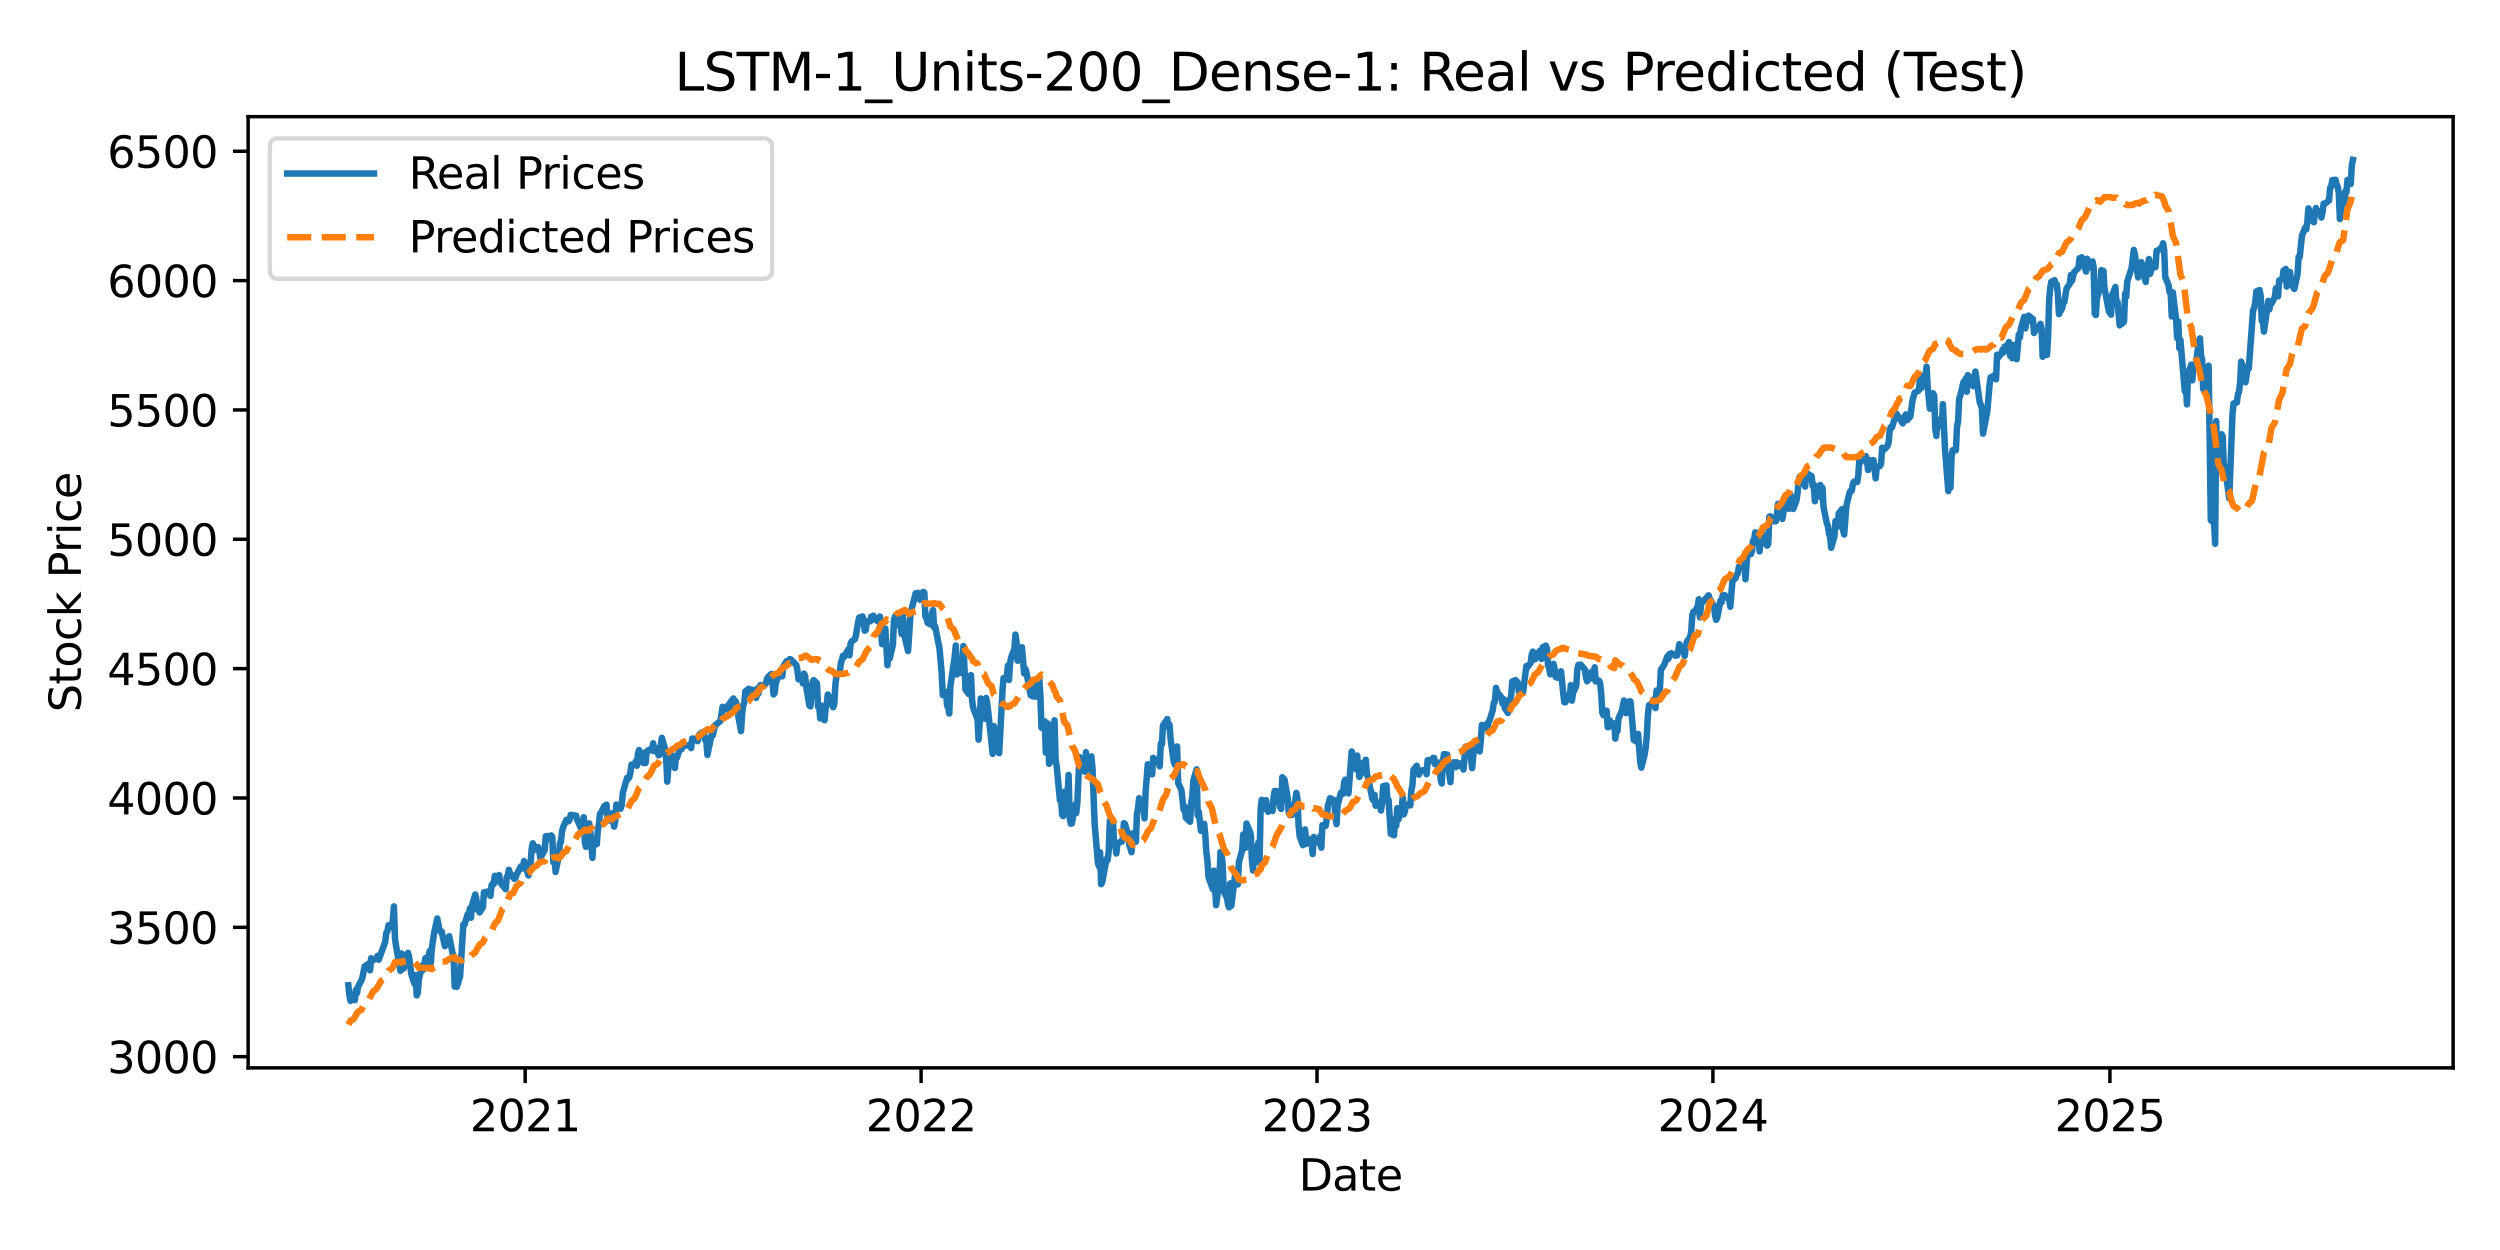 <?xml version="1.0" encoding="utf-8" standalone="no"?>
<!DOCTYPE svg PUBLIC "-//W3C//DTD SVG 1.1//EN"
  "http://www.w3.org/Graphics/SVG/1.1/DTD/svg11.dtd">
<svg xmlns:xlink="http://www.w3.org/1999/xlink" width="576pt" height="288pt" viewBox="0 0 576 288" xmlns="http://www.w3.org/2000/svg" version="1.1">
 <defs>
  <style type="text/css">*{stroke-linejoin: round; stroke-linecap: butt}</style>
 </defs>
 <g id="figure_1">
  <g id="patch_1">
   <path d="M 0 288 
L 576 288 
L 576 0 
L 0 0 
z
" style="fill: #ffffff"/>
  </g>
  <g id="axes_1">
   <g id="patch_2">
    <path d="M 57.17 246.04 
L 565.2 246.04 
L 565.2 26.88 
L 57.17 26.88 
z
" style="fill: #ffffff"/>
   </g>
   <g id="matplotlib.axis_1">
    <g id="xtick_1">
     <g id="line2d_1">
      <defs>
       <path id="m9f80a9248d" d="M 0 0 
L 0 3.5 
" style="stroke: #000000; stroke-width: 0.8"/>
      </defs>
      <g>
       <use xlink:href="#m9f80a9248d" x="120.999" y="246.04" style="stroke: #000000; stroke-width: 0.8"/>
      </g>
     </g>
     <g id="text_1">
      <!-- 2021 -->
      <g transform="translate(108.274 260.638) scale(0.1 -0.1)">
       <defs>
        <path id="DejaVuSans-32" d="M 1228 531 
L 3431 531 
L 3431 0 
L 469 0 
L 469 531 
Q 828 903 1448 1529 
Q 2069 2156 2228 2338 
Q 2531 2678 2651 2914 
Q 2772 3150 2772 3378 
Q 2772 3750 2511 3984 
Q 2250 4219 1831 4219 
Q 1534 4219 1204 4116 
Q 875 4013 500 3803 
L 500 4441 
Q 881 4594 1212 4672 
Q 1544 4750 1819 4750 
Q 2544 4750 2975 4387 
Q 3406 4025 3406 3419 
Q 3406 3131 3298 2873 
Q 3191 2616 2906 2266 
Q 2828 2175 2409 1742 
Q 1991 1309 1228 531 
z
" transform="scale(0.016)"/>
        <path id="DejaVuSans-30" d="M 2034 4250 
Q 1547 4250 1301 3770 
Q 1056 3291 1056 2328 
Q 1056 1369 1301 889 
Q 1547 409 2034 409 
Q 2525 409 2770 889 
Q 3016 1369 3016 2328 
Q 3016 3291 2770 3770 
Q 2525 4250 2034 4250 
z
M 2034 4750 
Q 2819 4750 3233 4129 
Q 3647 3509 3647 2328 
Q 3647 1150 3233 529 
Q 2819 -91 2034 -91 
Q 1250 -91 836 529 
Q 422 1150 422 2328 
Q 422 3509 836 4129 
Q 1250 4750 2034 4750 
z
" transform="scale(0.016)"/>
        <path id="DejaVuSans-31" d="M 794 531 
L 1825 531 
L 1825 4091 
L 703 3866 
L 703 4441 
L 1819 4666 
L 2450 4666 
L 2450 531 
L 3481 531 
L 3481 0 
L 794 0 
L 794 531 
z
" transform="scale(0.016)"/>
       </defs>
       <use xlink:href="#DejaVuSans-32"/>
       <use xlink:href="#DejaVuSans-30" x="63.623"/>
       <use xlink:href="#DejaVuSans-32" x="127.246"/>
       <use xlink:href="#DejaVuSans-31" x="190.869"/>
      </g>
     </g>
    </g>
    <g id="xtick_2">
     <g id="line2d_2">
      <g>
       <use xlink:href="#m9f80a9248d" x="212.218" y="246.04" style="stroke: #000000; stroke-width: 0.8"/>
      </g>
     </g>
     <g id="text_2">
      <!-- 2022 -->
      <g transform="translate(199.493 260.638) scale(0.1 -0.1)">
       <use xlink:href="#DejaVuSans-32"/>
       <use xlink:href="#DejaVuSans-30" x="63.623"/>
       <use xlink:href="#DejaVuSans-32" x="127.246"/>
       <use xlink:href="#DejaVuSans-32" x="190.869"/>
      </g>
     </g>
    </g>
    <g id="xtick_3">
     <g id="line2d_3">
      <g>
       <use xlink:href="#m9f80a9248d" x="303.438" y="246.04" style="stroke: #000000; stroke-width: 0.8"/>
      </g>
     </g>
     <g id="text_3">
      <!-- 2023 -->
      <g transform="translate(290.713 260.638) scale(0.1 -0.1)">
       <defs>
        <path id="DejaVuSans-33" d="M 2597 2516 
Q 3050 2419 3304 2112 
Q 3559 1806 3559 1356 
Q 3559 666 3084 287 
Q 2609 -91 1734 -91 
Q 1441 -91 1130 -33 
Q 819 25 488 141 
L 488 750 
Q 750 597 1062 519 
Q 1375 441 1716 441 
Q 2309 441 2620 675 
Q 2931 909 2931 1356 
Q 2931 1769 2642 2001 
Q 2353 2234 1838 2234 
L 1294 2234 
L 1294 2753 
L 1863 2753 
Q 2328 2753 2575 2939 
Q 2822 3125 2822 3475 
Q 2822 3834 2567 4026 
Q 2313 4219 1838 4219 
Q 1578 4219 1281 4162 
Q 984 4106 628 3988 
L 628 4550 
Q 988 4650 1302 4700 
Q 1616 4750 1894 4750 
Q 2613 4750 3031 4423 
Q 3450 4097 3450 3541 
Q 3450 3153 3228 2886 
Q 3006 2619 2597 2516 
z
" transform="scale(0.016)"/>
       </defs>
       <use xlink:href="#DejaVuSans-32"/>
       <use xlink:href="#DejaVuSans-30" x="63.623"/>
       <use xlink:href="#DejaVuSans-32" x="127.246"/>
       <use xlink:href="#DejaVuSans-33" x="190.869"/>
      </g>
     </g>
    </g>
    <g id="xtick_4">
     <g id="line2d_4">
      <g>
       <use xlink:href="#m9f80a9248d" x="394.657" y="246.04" style="stroke: #000000; stroke-width: 0.8"/>
      </g>
     </g>
     <g id="text_4">
      <!-- 2024 -->
      <g transform="translate(381.932 260.638) scale(0.1 -0.1)">
       <defs>
        <path id="DejaVuSans-34" d="M 2419 4116 
L 825 1625 
L 2419 1625 
L 2419 4116 
z
M 2253 4666 
L 3047 4666 
L 3047 1625 
L 3713 1625 
L 3713 1100 
L 3047 1100 
L 3047 0 
L 2419 0 
L 2419 1100 
L 313 1100 
L 313 1709 
L 2253 4666 
z
" transform="scale(0.016)"/>
       </defs>
       <use xlink:href="#DejaVuSans-32"/>
       <use xlink:href="#DejaVuSans-30" x="63.623"/>
       <use xlink:href="#DejaVuSans-32" x="127.246"/>
       <use xlink:href="#DejaVuSans-34" x="190.869"/>
      </g>
     </g>
    </g>
    <g id="xtick_5">
     <g id="line2d_5">
      <g>
       <use xlink:href="#m9f80a9248d" x="486.126" y="246.04" style="stroke: #000000; stroke-width: 0.8"/>
      </g>
     </g>
     <g id="text_5">
      <!-- 2025 -->
      <g transform="translate(473.401 260.638) scale(0.1 -0.1)">
       <defs>
        <path id="DejaVuSans-35" d="M 691 4666 
L 3169 4666 
L 3169 4134 
L 1269 4134 
L 1269 2991 
Q 1406 3038 1543 3061 
Q 1681 3084 1819 3084 
Q 2600 3084 3056 2656 
Q 3513 2228 3513 1497 
Q 3513 744 3044 326 
Q 2575 -91 1722 -91 
Q 1428 -91 1123 -41 
Q 819 9 494 109 
L 494 744 
Q 775 591 1075 516 
Q 1375 441 1709 441 
Q 2250 441 2565 725 
Q 2881 1009 2881 1497 
Q 2881 1984 2565 2268 
Q 2250 2553 1709 2553 
Q 1456 2553 1204 2497 
Q 953 2441 691 2322 
L 691 4666 
z
" transform="scale(0.016)"/>
       </defs>
       <use xlink:href="#DejaVuSans-32"/>
       <use xlink:href="#DejaVuSans-30" x="63.623"/>
       <use xlink:href="#DejaVuSans-32" x="127.246"/>
       <use xlink:href="#DejaVuSans-35" x="190.869"/>
      </g>
     </g>
    </g>
    <g id="text_6">
     <!-- Date -->
     <g transform="translate(299.234 274.317) scale(0.1 -0.1)">
      <defs>
       <path id="DejaVuSans-44" d="M 1259 4147 
L 1259 519 
L 2022 519 
Q 2988 519 3436 956 
Q 3884 1394 3884 2338 
Q 3884 3275 3436 3711 
Q 2988 4147 2022 4147 
L 1259 4147 
z
M 628 4666 
L 1925 4666 
Q 3281 4666 3915 4102 
Q 4550 3538 4550 2338 
Q 4550 1131 3912 565 
Q 3275 0 1925 0 
L 628 0 
L 628 4666 
z
" transform="scale(0.016)"/>
       <path id="DejaVuSans-61" d="M 2194 1759 
Q 1497 1759 1228 1600 
Q 959 1441 959 1056 
Q 959 750 1161 570 
Q 1363 391 1709 391 
Q 2188 391 2477 730 
Q 2766 1069 2766 1631 
L 2766 1759 
L 2194 1759 
z
M 3341 1997 
L 3341 0 
L 2766 0 
L 2766 531 
Q 2569 213 2275 61 
Q 1981 -91 1556 -91 
Q 1019 -91 701 211 
Q 384 513 384 1019 
Q 384 1609 779 1909 
Q 1175 2209 1959 2209 
L 2766 2209 
L 2766 2266 
Q 2766 2663 2505 2880 
Q 2244 3097 1772 3097 
Q 1472 3097 1187 3025 
Q 903 2953 641 2809 
L 641 3341 
Q 956 3463 1253 3523 
Q 1550 3584 1831 3584 
Q 2591 3584 2966 3190 
Q 3341 2797 3341 1997 
z
" transform="scale(0.016)"/>
       <path id="DejaVuSans-74" d="M 1172 4494 
L 1172 3500 
L 2356 3500 
L 2356 3053 
L 1172 3053 
L 1172 1153 
Q 1172 725 1289 603 
Q 1406 481 1766 481 
L 2356 481 
L 2356 0 
L 1766 0 
Q 1100 0 847 248 
Q 594 497 594 1153 
L 594 3053 
L 172 3053 
L 172 3500 
L 594 3500 
L 594 4494 
L 1172 4494 
z
" transform="scale(0.016)"/>
       <path id="DejaVuSans-65" d="M 3597 1894 
L 3597 1613 
L 953 1613 
Q 991 1019 1311 708 
Q 1631 397 2203 397 
Q 2534 397 2845 478 
Q 3156 559 3463 722 
L 3463 178 
Q 3153 47 2828 -22 
Q 2503 -91 2169 -91 
Q 1331 -91 842 396 
Q 353 884 353 1716 
Q 353 2575 817 3079 
Q 1281 3584 2069 3584 
Q 2775 3584 3186 3129 
Q 3597 2675 3597 1894 
z
M 3022 2063 
Q 3016 2534 2758 2815 
Q 2500 3097 2075 3097 
Q 1594 3097 1305 2825 
Q 1016 2553 972 2059 
L 3022 2063 
z
" transform="scale(0.016)"/>
      </defs>
      <use xlink:href="#DejaVuSans-44"/>
      <use xlink:href="#DejaVuSans-61" x="77.002"/>
      <use xlink:href="#DejaVuSans-74" x="138.281"/>
      <use xlink:href="#DejaVuSans-65" x="177.49"/>
     </g>
    </g>
   </g>
   <g id="matplotlib.axis_2">
    <g id="ytick_1">
     <g id="line2d_6">
      <defs>
       <path id="ma7dc7100bc" d="M 0 0 
L -3.5 0 
" style="stroke: #000000; stroke-width: 0.8"/>
      </defs>
      <g>
       <use xlink:href="#ma7dc7100bc" x="57.17" y="243.455" style="stroke: #000000; stroke-width: 0.8"/>
      </g>
     </g>
     <g id="text_7">
      <!-- 3000 -->
      <g transform="translate(24.72 247.254) scale(0.1 -0.1)">
       <use xlink:href="#DejaVuSans-33"/>
       <use xlink:href="#DejaVuSans-30" x="63.623"/>
       <use xlink:href="#DejaVuSans-30" x="127.246"/>
       <use xlink:href="#DejaVuSans-30" x="190.869"/>
      </g>
     </g>
    </g>
    <g id="ytick_2">
     <g id="line2d_7">
      <g>
       <use xlink:href="#ma7dc7100bc" x="57.17" y="213.654" style="stroke: #000000; stroke-width: 0.8"/>
      </g>
     </g>
     <g id="text_8">
      <!-- 3500 -->
      <g transform="translate(24.72 217.453) scale(0.1 -0.1)">
       <use xlink:href="#DejaVuSans-33"/>
       <use xlink:href="#DejaVuSans-35" x="63.623"/>
       <use xlink:href="#DejaVuSans-30" x="127.246"/>
       <use xlink:href="#DejaVuSans-30" x="190.869"/>
      </g>
     </g>
    </g>
    <g id="ytick_3">
     <g id="line2d_8">
      <g>
       <use xlink:href="#ma7dc7100bc" x="57.17" y="183.853" style="stroke: #000000; stroke-width: 0.8"/>
      </g>
     </g>
     <g id="text_9">
      <!-- 4000 -->
      <g transform="translate(24.72 187.653) scale(0.1 -0.1)">
       <use xlink:href="#DejaVuSans-34"/>
       <use xlink:href="#DejaVuSans-30" x="63.623"/>
       <use xlink:href="#DejaVuSans-30" x="127.246"/>
       <use xlink:href="#DejaVuSans-30" x="190.869"/>
      </g>
     </g>
    </g>
    <g id="ytick_4">
     <g id="line2d_9">
      <g>
       <use xlink:href="#ma7dc7100bc" x="57.17" y="154.053" style="stroke: #000000; stroke-width: 0.8"/>
      </g>
     </g>
     <g id="text_10">
      <!-- 4500 -->
      <g transform="translate(24.72 157.852) scale(0.1 -0.1)">
       <use xlink:href="#DejaVuSans-34"/>
       <use xlink:href="#DejaVuSans-35" x="63.623"/>
       <use xlink:href="#DejaVuSans-30" x="127.246"/>
       <use xlink:href="#DejaVuSans-30" x="190.869"/>
      </g>
     </g>
    </g>
    <g id="ytick_5">
     <g id="line2d_10">
      <g>
       <use xlink:href="#ma7dc7100bc" x="57.17" y="124.252" style="stroke: #000000; stroke-width: 0.8"/>
      </g>
     </g>
     <g id="text_11">
      <!-- 5000 -->
      <g transform="translate(24.72 128.051) scale(0.1 -0.1)">
       <use xlink:href="#DejaVuSans-35"/>
       <use xlink:href="#DejaVuSans-30" x="63.623"/>
       <use xlink:href="#DejaVuSans-30" x="127.246"/>
       <use xlink:href="#DejaVuSans-30" x="190.869"/>
      </g>
     </g>
    </g>
    <g id="ytick_6">
     <g id="line2d_11">
      <g>
       <use xlink:href="#ma7dc7100bc" x="57.17" y="94.451" style="stroke: #000000; stroke-width: 0.8"/>
      </g>
     </g>
     <g id="text_12">
      <!-- 5500 -->
      <g transform="translate(24.72 98.251) scale(0.1 -0.1)">
       <use xlink:href="#DejaVuSans-35"/>
       <use xlink:href="#DejaVuSans-35" x="63.623"/>
       <use xlink:href="#DejaVuSans-30" x="127.246"/>
       <use xlink:href="#DejaVuSans-30" x="190.869"/>
      </g>
     </g>
    </g>
    <g id="ytick_7">
     <g id="line2d_12">
      <g>
       <use xlink:href="#ma7dc7100bc" x="57.17" y="64.651" style="stroke: #000000; stroke-width: 0.8"/>
      </g>
     </g>
     <g id="text_13">
      <!-- 6000 -->
      <g transform="translate(24.72 68.45) scale(0.1 -0.1)">
       <defs>
        <path id="DejaVuSans-36" d="M 2113 2584 
Q 1688 2584 1439 2293 
Q 1191 2003 1191 1497 
Q 1191 994 1439 701 
Q 1688 409 2113 409 
Q 2538 409 2786 701 
Q 3034 994 3034 1497 
Q 3034 2003 2786 2293 
Q 2538 2584 2113 2584 
z
M 3366 4563 
L 3366 3988 
Q 3128 4100 2886 4159 
Q 2644 4219 2406 4219 
Q 1781 4219 1451 3797 
Q 1122 3375 1075 2522 
Q 1259 2794 1537 2939 
Q 1816 3084 2150 3084 
Q 2853 3084 3261 2657 
Q 3669 2231 3669 1497 
Q 3669 778 3244 343 
Q 2819 -91 2113 -91 
Q 1303 -91 875 529 
Q 447 1150 447 2328 
Q 447 3434 972 4092 
Q 1497 4750 2381 4750 
Q 2619 4750 2861 4703 
Q 3103 4656 3366 4563 
z
" transform="scale(0.016)"/>
       </defs>
       <use xlink:href="#DejaVuSans-36"/>
       <use xlink:href="#DejaVuSans-30" x="63.623"/>
       <use xlink:href="#DejaVuSans-30" x="127.246"/>
       <use xlink:href="#DejaVuSans-30" x="190.869"/>
      </g>
     </g>
    </g>
    <g id="ytick_8">
     <g id="line2d_13">
      <g>
       <use xlink:href="#ma7dc7100bc" x="57.17" y="34.85" style="stroke: #000000; stroke-width: 0.8"/>
      </g>
     </g>
     <g id="text_14">
      <!-- 6500 -->
      <g transform="translate(24.72 38.649) scale(0.1 -0.1)">
       <use xlink:href="#DejaVuSans-36"/>
       <use xlink:href="#DejaVuSans-35" x="63.623"/>
       <use xlink:href="#DejaVuSans-30" x="127.246"/>
       <use xlink:href="#DejaVuSans-30" x="190.869"/>
      </g>
     </g>
    </g>
    <g id="text_15">
     <!-- Stock Price -->
     <g transform="translate(18.64 164.085) rotate(-90) scale(0.1 -0.1)">
      <defs>
       <path id="DejaVuSans-53" d="M 3425 4513 
L 3425 3897 
Q 3066 4069 2747 4153 
Q 2428 4238 2131 4238 
Q 1616 4238 1336 4038 
Q 1056 3838 1056 3469 
Q 1056 3159 1242 3001 
Q 1428 2844 1947 2747 
L 2328 2669 
Q 3034 2534 3370 2195 
Q 3706 1856 3706 1288 
Q 3706 609 3251 259 
Q 2797 -91 1919 -91 
Q 1588 -91 1214 -16 
Q 841 59 441 206 
L 441 856 
Q 825 641 1194 531 
Q 1563 422 1919 422 
Q 2459 422 2753 634 
Q 3047 847 3047 1241 
Q 3047 1584 2836 1778 
Q 2625 1972 2144 2069 
L 1759 2144 
Q 1053 2284 737 2584 
Q 422 2884 422 3419 
Q 422 4038 858 4394 
Q 1294 4750 2059 4750 
Q 2388 4750 2728 4690 
Q 3069 4631 3425 4513 
z
" transform="scale(0.016)"/>
       <path id="DejaVuSans-6f" d="M 1959 3097 
Q 1497 3097 1228 2736 
Q 959 2375 959 1747 
Q 959 1119 1226 758 
Q 1494 397 1959 397 
Q 2419 397 2687 759 
Q 2956 1122 2956 1747 
Q 2956 2369 2687 2733 
Q 2419 3097 1959 3097 
z
M 1959 3584 
Q 2709 3584 3137 3096 
Q 3566 2609 3566 1747 
Q 3566 888 3137 398 
Q 2709 -91 1959 -91 
Q 1206 -91 779 398 
Q 353 888 353 1747 
Q 353 2609 779 3096 
Q 1206 3584 1959 3584 
z
" transform="scale(0.016)"/>
       <path id="DejaVuSans-63" d="M 3122 3366 
L 3122 2828 
Q 2878 2963 2633 3030 
Q 2388 3097 2138 3097 
Q 1578 3097 1268 2742 
Q 959 2388 959 1747 
Q 959 1106 1268 751 
Q 1578 397 2138 397 
Q 2388 397 2633 464 
Q 2878 531 3122 666 
L 3122 134 
Q 2881 22 2623 -34 
Q 2366 -91 2075 -91 
Q 1284 -91 818 406 
Q 353 903 353 1747 
Q 353 2603 823 3093 
Q 1294 3584 2113 3584 
Q 2378 3584 2631 3529 
Q 2884 3475 3122 3366 
z
" transform="scale(0.016)"/>
       <path id="DejaVuSans-6b" d="M 581 4863 
L 1159 4863 
L 1159 1991 
L 2875 3500 
L 3609 3500 
L 1753 1863 
L 3688 0 
L 2938 0 
L 1159 1709 
L 1159 0 
L 581 0 
L 581 4863 
z
" transform="scale(0.016)"/>
       <path id="DejaVuSans-20" transform="scale(0.016)"/>
       <path id="DejaVuSans-50" d="M 1259 4147 
L 1259 2394 
L 2053 2394 
Q 2494 2394 2734 2622 
Q 2975 2850 2975 3272 
Q 2975 3691 2734 3919 
Q 2494 4147 2053 4147 
L 1259 4147 
z
M 628 4666 
L 2053 4666 
Q 2838 4666 3239 4311 
Q 3641 3956 3641 3272 
Q 3641 2581 3239 2228 
Q 2838 1875 2053 1875 
L 1259 1875 
L 1259 0 
L 628 0 
L 628 4666 
z
" transform="scale(0.016)"/>
       <path id="DejaVuSans-72" d="M 2631 2963 
Q 2534 3019 2420 3045 
Q 2306 3072 2169 3072 
Q 1681 3072 1420 2755 
Q 1159 2438 1159 1844 
L 1159 0 
L 581 0 
L 581 3500 
L 1159 3500 
L 1159 2956 
Q 1341 3275 1631 3429 
Q 1922 3584 2338 3584 
Q 2397 3584 2469 3576 
Q 2541 3569 2628 3553 
L 2631 2963 
z
" transform="scale(0.016)"/>
       <path id="DejaVuSans-69" d="M 603 3500 
L 1178 3500 
L 1178 0 
L 603 0 
L 603 3500 
z
M 603 4863 
L 1178 4863 
L 1178 4134 
L 603 4134 
L 603 4863 
z
" transform="scale(0.016)"/>
      </defs>
      <use xlink:href="#DejaVuSans-53"/>
      <use xlink:href="#DejaVuSans-74" x="63.477"/>
      <use xlink:href="#DejaVuSans-6f" x="102.686"/>
      <use xlink:href="#DejaVuSans-63" x="163.867"/>
      <use xlink:href="#DejaVuSans-6b" x="218.848"/>
      <use xlink:href="#DejaVuSans-20" x="276.758"/>
      <use xlink:href="#DejaVuSans-50" x="308.545"/>
      <use xlink:href="#DejaVuSans-72" x="367.098"/>
      <use xlink:href="#DejaVuSans-69" x="408.211"/>
      <use xlink:href="#DejaVuSans-63" x="435.994"/>
      <use xlink:href="#DejaVuSans-65" x="490.975"/>
     </g>
    </g>
   </g>
   <g id="line2d_14">
    <path d="M 80.262 227.004 
L 80.512 229.409 
L 80.762 230.603 
L 81.512 229.186 
L 81.762 230.436 
L 82.012 228.052 
L 82.262 228.78 
L 82.512 227.296 
L 83.261 225.896 
L 83.511 225.186 
L 84.011 222.644 
L 84.261 222.518 
L 85.011 221.97 
L 85.261 223.567 
L 85.511 220.786 
L 85.76 221.198 
L 86.01 221.233 
L 86.76 220.688 
L 87.01 220.223 
L 87.26 221.113 
L 88.759 217.015 
L 89.009 214.922 
L 89.259 214.575 
L 89.509 213.177 
L 90.259 213.636 
L 90.509 212.066 
L 90.759 208.836 
L 91.009 216.333 
L 91.259 218.007 
L 92.258 223.677 
L 92.508 219.676 
L 92.758 223.239 
L 93.008 223.133 
L 94.008 219.543 
L 94.258 220.479 
L 94.757 224.414 
L 95.507 226.703 
L 95.757 224.646 
L 96.007 229.334 
L 96.257 228.758 
L 96.507 225.666 
L 97.257 222.499 
L 97.507 223.46 
L 98.006 220.759 
L 98.256 222.689 
L 99.006 219.102 
L 99.256 221.941 
L 99.506 218.456 
L 100.006 215.017 
L 100.755 211.615 
L 101.255 214.329 
L 101.505 214.647 
L 101.755 214.619 
L 102.505 218.01 
L 102.755 217.044 
L 103.005 217.495 
L 103.504 215.717 
L 104.254 219.557 
L 104.504 220.17 
L 104.754 227.301 
L 105.004 224.972 
L 105.254 227.365 
L 106.004 224.964 
L 106.753 213.031 
L 107.003 213.092 
L 107.753 210.644 
L 108.003 210.941 
L 108.253 209.324 
L 108.503 211.448 
L 108.753 208.579 
L 109.502 206.09 
L 109.752 207.126 
L 110.002 209.614 
L 110.252 208.775 
L 110.502 210.225 
L 111.252 209.03 
L 111.502 205.584 
L 111.752 205.927 
L 112.252 205.408 
L 113.001 206.405 
L 113.251 203.972 
L 113.501 203.581 
L 113.751 203.717 
L 114.001 201.786 
L 114.751 202.213 
L 115.001 201.6 
L 115.251 203.354 
L 116.5 204.864 
L 116.75 202.055 
L 117 201.664 
L 117.25 200.394 
L 117.5 201.173 
L 118.499 202.493 
L 118.749 202.329 
L 118.999 201.552 
L 119.999 199.626 
L 120.249 200.122 
L 120.499 199.824 
L 120.749 198.392 
L 121.748 201.695 
L 122.248 198.865 
L 122.498 195.548 
L 122.748 194.303 
L 123.498 195.797 
L 123.748 195.703 
L 123.998 195.187 
L 124.248 196.04 
L 124.497 197.666 
L 125.497 195.839 
L 125.747 192.683 
L 125.997 192.611 
L 126.247 193.302 
L 126.997 192.474 
L 127.247 192.816 
L 127.496 198.708 
L 127.746 196.526 
L 127.996 200.885 
L 128.746 197.332 
L 128.996 194.206 
L 129.246 193.976 
L 129.496 191.498 
L 129.746 190.599 
L 130.495 188.884 
L 130.745 189.144 
L 130.995 189.225 
L 131.245 188.837 
L 131.495 187.738 
L 132.745 187.946 
L 132.995 188.981 
L 133.245 189.414 
L 133.994 191.214 
L 134.244 190.924 
L 134.494 188.298 
L 134.744 194.025 
L 134.994 195.109 
L 135.744 189.705 
L 135.994 191.584 
L 136.493 197.653 
L 136.743 193.274 
L 137.493 194.501 
L 137.743 191.277 
L 137.993 189.885 
L 138.243 187.469 
L 138.493 187.231 
L 139.243 185.705 
L 139.492 186.076 
L 139.742 185.396 
L 139.992 188.892 
L 140.242 189.033 
L 140.992 187.394 
L 141.492 190.461 
L 141.742 189.246 
L 141.992 185.371 
L 142.741 185.577 
L 142.991 186.324 
L 143.241 185.469 
L 143.491 182.669 
L 144.491 179.21 
L 144.741 179.447 
L 144.991 179.088 
L 145.241 178.062 
L 145.49 176.177 
L 146.24 176.225 
L 146.49 175.415 
L 146.74 176.424 
L 146.99 173.696 
L 147.24 172.799 
L 147.99 174.123 
L 148.24 175.811 
L 148.489 173.517 
L 148.739 175.808 
L 148.989 173.115 
L 149.739 172.671 
L 149.989 172.725 
L 150.239 172.936 
L 150.489 171.25 
L 150.739 173.056 
L 151.488 172.371 
L 151.738 174.04 
L 151.988 173.865 
L 152.488 169.99 
L 153.238 172.623 
L 153.488 174.788 
L 153.738 180.096 
L 154.238 173.492 
L 154.987 174.121 
L 155.237 176.235 
L 155.487 176.959 
L 155.737 174.37 
L 155.987 174.564 
L 156.737 172.109 
L 156.987 172.641 
L 157.486 171.881 
L 157.736 171.688 
L 158.736 171.812 
L 158.986 171.449 
L 159.236 172.359 
L 159.486 170.152 
L 160.485 170.308 
L 160.735 170.768 
L 160.985 169.598 
L 161.235 169.106 
L 161.985 168.646 
L 162.235 169.156 
L 162.485 170.521 
L 162.735 170.63 
L 162.985 173.933 
L 163.984 169.165 
L 164.234 169.44 
L 164.734 167.123 
L 165.984 166.122 
L 166.483 162.854 
L 167.483 163.378 
L 167.733 162.508 
L 167.983 164.732 
L 168.233 161.828 
L 168.983 160.929 
L 169.233 161.848 
L 169.482 161.545 
L 169.732 162.395 
L 169.982 164.354 
L 170.732 168.447 
L 170.982 164.599 
L 171.232 162.475 
L 171.482 161.951 
L 171.732 159.31 
L 172.481 158.684 
L 172.731 159.926 
L 172.981 159.975 
L 173.231 158.872 
L 173.481 160.295 
L 174.231 160.778 
L 174.481 158.633 
L 174.731 159.854 
L 174.981 158.279 
L 175.23 157.836 
L 175.98 158.085 
L 176.48 157.485 
L 176.73 156.387 
L 176.98 155.96 
L 177.73 155.262 
L 177.98 157.147 
L 178.229 159.997 
L 178.479 159.667 
L 178.729 157.529 
L 179.479 155.273 
L 179.979 154.28 
L 180.229 155.841 
L 180.479 153.494 
L 181.228 152.337 
L 181.478 152.701 
L 181.728 152.617 
L 181.978 151.851 
L 182.228 151.941 
L 183.478 153.214 
L 183.728 154.453 
L 183.978 156.521 
L 184.727 155.917 
L 184.977 157.447 
L 185.227 155.203 
L 185.477 155.617 
L 185.727 158.047 
L 186.477 162.532 
L 186.727 162.743 
L 187.226 157.094 
L 187.476 156.706 
L 188.226 157.444 
L 188.476 162.836 
L 188.726 162.429 
L 188.976 165.524 
L 189.226 162.573 
L 189.976 165.946 
L 190.225 163.248 
L 190.475 162.185 
L 190.725 160.027 
L 190.975 160.529 
L 191.975 162.954 
L 192.225 162.171 
L 192.475 157.733 
L 192.725 155.759 
L 193.474 154.86 
L 193.724 152.883 
L 194.224 151.086 
L 194.474 151.377 
L 195.474 149.595 
L 195.724 150.973 
L 195.974 148.306 
L 196.223 147.772 
L 196.973 147.278 
L 197.223 146.266 
L 197.723 143.321 
L 197.973 142.28 
L 198.723 142.031 
L 198.973 143.012 
L 199.222 145.309 
L 199.472 145.156 
L 199.722 143.155 
L 200.472 143.158 
L 200.722 142.079 
L 200.972 142.808 
L 201.222 141.862 
L 201.472 142.254 
L 202.221 143.149 
L 202.721 142.045 
L 203.221 148.413 
L 203.971 144.798 
L 204.471 153.276 
L 204.721 149.458 
L 204.971 151.762 
L 205.72 148.589 
L 205.97 142.922 
L 206.22 142.06 
L 206.47 144.073 
L 206.72 141.416 
L 207.47 143.982 
L 207.72 146.061 
L 207.97 141.545 
L 208.469 146.862 
L 209.219 149.999 
L 209.719 142.338 
L 209.969 140.595 
L 210.969 136.697 
L 211.218 136.986 
L 211.468 136.586 
L 211.968 138.188 
L 212.718 136.377 
L 212.968 136.557 
L 213.218 142.098 
L 213.468 142.368 
L 213.718 143.502 
L 214.467 143.903 
L 214.717 141.354 
L 214.967 140.562 
L 215.217 144.574 
L 215.467 144.347 
L 216.467 149.457 
L 216.967 155.082 
L 217.216 160.136 
L 217.966 159.409 
L 218.216 162.609 
L 218.466 162.997 
L 218.716 164.393 
L 218.966 158.115 
L 219.966 151.279 
L 220.215 148.726 
L 220.465 155.397 
L 220.715 154.021 
L 221.465 155.014 
L 221.715 152.769 
L 221.965 148.857 
L 222.465 158.902 
L 223.214 159.913 
L 223.464 155.777 
L 223.714 155.542 
L 223.964 161.189 
L 224.214 163.06 
L 225.214 165.689 
L 225.464 170.413 
L 225.714 166.647 
L 225.964 160.928 
L 226.713 161.566 
L 226.963 165.6 
L 227.213 160.815 
L 227.463 162.189 
L 227.713 164.252 
L 228.713 173.68 
L 228.963 167.291 
L 229.212 168.386 
L 229.462 171.676 
L 230.212 173.536 
L 230.962 159.317 
L 231.212 156.251 
L 231.962 156.367 
L 232.211 153.361 
L 232.461 156.661 
L 232.711 152.851 
L 232.961 151.486 
L 233.711 149.552 
L 233.961 146.209 
L 234.211 147.947 
L 234.461 152.24 
L 234.711 151.319 
L 235.46 149.127 
L 235.96 155.176 
L 236.21 154.04 
L 236.46 154.751 
L 237.46 160.165 
L 237.71 157.236 
L 237.96 160.455 
L 238.959 160.508 
L 239.209 156.305 
L 239.459 156.47 
L 239.709 160.391 
L 239.959 167.655 
L 240.709 166.204 
L 240.958 173.411 
L 241.208 172.889 
L 241.458 166.718 
L 241.708 175.99 
L 242.458 174.593 
L 242.708 173.395 
L 242.958 165.963 
L 243.208 175.1 
L 243.458 176.502 
L 244.207 184.376 
L 244.457 183.791 
L 244.707 187.717 
L 244.957 188.021 
L 245.207 182.43 
L 245.957 183.376 
L 246.207 178.558 
L 246.457 188.402 
L 246.707 189.767 
L 246.956 189.733 
L 247.706 185.418 
L 247.956 187.341 
L 248.206 185.121 
L 248.706 174.422 
L 249.706 175.977 
L 249.955 177.82 
L 250.205 173.315 
L 250.455 177.384 
L 251.205 176.616 
L 251.455 174.277 
L 251.705 176.953 
L 252.205 189.762 
L 252.954 198.776 
L 253.204 199.619 
L 253.454 196.37 
L 253.704 203.714 
L 253.954 203.233 
L 254.954 197.872 
L 255.204 198.164 
L 255.454 196.028 
L 255.704 189.114 
L 256.453 189.807 
L 256.703 194.489 
L 256.953 194.651 
L 257.203 196.645 
L 257.453 194.264 
L 258.453 193.903 
L 258.703 193.087 
L 258.952 189.657 
L 259.202 189.851 
L 259.952 192.53 
L 260.202 194.653 
L 260.702 196.347 
L 260.952 192.009 
L 261.702 193.935 
L 261.951 187.627 
L 262.201 186.244 
L 262.451 183.916 
L 262.701 186.14 
L 263.451 185.83 
L 263.701 188.559 
L 263.951 182.446 
L 264.451 176.088 
L 265.2 176.783 
L 265.45 178.418 
L 265.7 174.605 
L 265.95 174.798 
L 266.2 175.2 
L 266.95 175.506 
L 267.2 176.554 
L 267.45 171.323 
L 267.7 171.5 
L 267.949 167.156 
L 268.949 165.663 
L 269.199 167.52 
L 269.449 166.942 
L 269.699 170.236 
L 270.449 175.629 
L 270.699 176.181 
L 270.948 175.463 
L 271.198 171.986 
L 271.448 180.417 
L 272.198 182.029 
L 272.698 186.536 
L 272.948 185.829 
L 273.198 188.368 
L 274.197 189.326 
L 274.447 185.053 
L 274.697 183.485 
L 274.947 179.839 
L 275.697 177.273 
L 275.947 187.865 
L 276.197 187.071 
L 276.697 191.403 
L 277.446 189.82 
L 277.696 192.44 
L 277.946 196.374 
L 278.196 198.278 
L 278.446 202.137 
L 279.446 204.876 
L 279.696 200.599 
L 280.195 208.551 
L 280.945 203.02 
L 281.195 196.314 
L 281.445 196.77 
L 281.695 199.08 
L 281.945 205.33 
L 282.695 206.956 
L 282.944 208.359 
L 283.194 209.063 
L 283.444 203.527 
L 283.694 208.703 
L 284.694 200.543 
L 285.194 203.773 
L 285.444 198.59 
L 286.193 195.932 
L 286.443 192.251 
L 286.943 195.339 
L 287.193 189.75 
L 287.943 191.484 
L 288.193 192.43 
L 288.443 198.176 
L 288.693 200.548 
L 288.942 197.529 
L 289.692 195.368 
L 289.942 194.098 
L 290.192 198.839 
L 290.442 186.454 
L 290.692 184.275 
L 291.442 186.401 
L 291.692 184.346 
L 291.941 186.31 
L 292.191 187.039 
L 292.441 185.919 
L 293.191 186.837 
L 293.441 183.64 
L 293.691 182.229 
L 294.191 182.297 
L 294.94 186.003 
L 295.19 186.379 
L 295.44 179.079 
L 295.94 179.58 
L 296.69 183.923 
L 296.94 187.354 
L 297.19 187.792 
L 297.44 186.028 
L 297.69 187.765 
L 298.439 184.416 
L 298.689 182.682 
L 298.939 184.132 
L 299.189 190.067 
L 299.439 192.653 
L 300.189 194.721 
L 300.439 194.485 
L 300.689 191.099 
L 300.938 194.439 
L 301.188 193.102 
L 302.188 194.03 
L 302.438 196.774 
L 302.688 192.837 
L 302.938 193.42 
L 303.937 194.335 
L 304.187 192.617 
L 304.437 195.291 
L 304.687 190.107 
L 305.437 190.285 
L 305.687 188.666 
L 305.937 185.665 
L 306.437 183.908 
L 307.436 184.392 
L 307.686 188.094 
L 307.936 189.882 
L 308.186 185.486 
L 308.936 182.673 
L 309.436 182.887 
L 309.686 180.252 
L 309.935 179.648 
L 310.685 182.794 
L 311.435 173.14 
L 311.685 175.719 
L 312.435 177.233 
L 312.684 174.079 
L 313.184 178.996 
L 313.434 178.462 
L 314.184 175.671 
L 314.434 175.74 
L 314.684 175.056 
L 314.934 178.465 
L 315.184 179.14 
L 316.183 184.012 
L 316.433 184.387 
L 316.683 183.119 
L 316.933 185.639 
L 317.683 184.912 
L 317.933 185.633 
L 318.183 186.751 
L 318.433 184.965 
L 318.682 181.133 
L 319.432 180.968 
L 319.682 184.666 
L 319.932 184.33 
L 320.432 192.103 
L 321.182 192.45 
L 321.432 188.664 
L 321.681 190.295 
L 321.931 186.221 
L 322.181 188.822 
L 322.931 186.74 
L 323.181 183.682 
L 323.431 187.61 
L 323.681 186.91 
L 323.931 185.583 
L 324.68 185.193 
L 324.93 185.566 
L 325.18 182.196 
L 325.43 180.824 
L 325.68 177.338 
L 326.43 176.433 
L 326.68 177.858 
L 326.93 178.467 
L 327.18 177.594 
L 328.429 177.361 
L 328.679 178.373 
L 328.929 175.139 
L 329.179 175.65 
L 330.179 174.623 
L 330.429 174.644 
L 330.678 176.118 
L 330.928 175.896 
L 331.678 175.686 
L 331.928 179.584 
L 332.178 180.516 
L 332.428 175.786 
L 332.678 173.752 
L 333.428 173.848 
L 333.927 178.445 
L 334.177 180.205 
L 334.427 175.733 
L 335.177 175.621 
L 335.427 176.751 
L 335.677 175.65 
L 336.177 176.458 
L 336.926 175.731 
L 337.176 177.303 
L 337.676 172.049 
L 337.926 172.411 
L 338.676 172.372 
L 339.176 176.985 
L 339.675 171.608 
L 340.675 171.604 
L 340.925 173.135 
L 341.175 170.68 
L 341.425 167.024 
L 342.175 167.535 
L 342.425 166.936 
L 342.674 167.909 
L 342.924 166.335 
L 343.174 166.041 
L 343.924 163.653 
L 344.174 161.86 
L 344.424 161.647 
L 344.674 158.473 
L 344.924 159.441 
L 345.923 160.686 
L 346.173 162.058 
L 346.423 161.092 
L 346.673 163.093 
L 347.423 164.255 
L 347.673 161.3 
L 347.923 161.392 
L 348.173 160.225 
L 348.423 157.01 
L 349.172 156.7 
L 349.672 157.222 
L 349.922 159.322 
L 350.172 160.075 
L 350.922 159.445 
L 351.671 153.454 
L 351.921 153.73 
L 352.671 152.694 
L 352.921 150.776 
L 353.171 150.136 
L 353.421 151.974 
L 353.671 151.887 
L 354.421 150.796 
L 354.67 150.032 
L 354.92 150.074 
L 355.17 151.823 
L 355.42 149.152 
L 356.17 148.751 
L 356.42 149.48 
L 356.67 153.255 
L 356.92 153.94 
L 357.17 155.362 
L 357.919 152.954 
L 358.169 154.09 
L 358.419 155.977 
L 358.669 155.911 
L 358.919 156.195 
L 359.669 154.665 
L 360.169 159.755 
L 360.419 161.78 
L 360.668 161.818 
L 361.418 160.027 
L 361.668 160.755 
L 361.918 157.867 
L 362.168 161.425 
L 362.418 159.673 
L 363.168 158.028 
L 363.418 154.194 
L 363.667 153.167 
L 363.917 153.596 
L 364.167 153.113 
L 365.167 154.242 
L 365.417 156.11 
L 365.667 156.965 
L 365.917 156.586 
L 366.666 154.8 
L 366.916 156.324 
L 367.166 155.993 
L 367.416 153.749 
L 367.666 157.014 
L 368.416 156.822 
L 368.666 157.393 
L 368.916 159.882 
L 369.166 164.185 
L 369.416 164.777 
L 370.165 163.742 
L 370.415 167.551 
L 370.665 167.492 
L 370.915 165.991 
L 371.165 166.685 
L 371.915 166.665 
L 372.165 170.178 
L 372.415 168.134 
L 372.664 168.465 
L 372.914 165.466 
L 373.664 163.848 
L 374.164 161.387 
L 374.664 164.317 
L 375.414 161.585 
L 375.663 161.61 
L 376.163 167.284 
L 376.413 170.493 
L 377.163 170.918 
L 377.413 169.091 
L 377.913 175.674 
L 378.163 176.858 
L 378.912 173.911 
L 379.162 172.303 
L 379.412 169.677 
L 379.662 164.913 
L 379.912 162.496 
L 380.662 162.041 
L 380.912 161.302 
L 381.162 161.039 
L 381.411 163.151 
L 381.661 159.105 
L 382.411 159.325 
L 382.661 154.309 
L 383.411 153.217 
L 384.161 151.229 
L 384.41 151.777 
L 384.66 150.678 
L 385.16 150.516 
L 385.91 151.047 
L 386.16 150.781 
L 386.41 151.038 
L 386.66 150.012 
L 386.91 148.413 
L 387.659 149.894 
L 387.909 150.049 
L 388.159 151.112 
L 388.409 148.952 
L 388.659 147.832 
L 389.409 146.755 
L 389.659 145.488 
L 389.909 141.71 
L 390.159 140.967 
L 390.408 140.989 
L 391.158 139.715 
L 391.408 138.058 
L 391.658 142.231 
L 391.908 139.346 
L 392.158 138.876 
L 393.657 137.165 
L 393.907 137.971 
L 394.907 139.58 
L 395.157 141.846 
L 395.407 142.807 
L 395.657 142.297 
L 396.406 138.345 
L 396.656 138.765 
L 396.906 137.159 
L 397.156 137.35 
L 397.406 137.136 
L 398.406 138.2 
L 398.656 139.796 
L 399.156 133.8 
L 399.905 133.167 
L 400.155 132.322 
L 400.405 132.087 
L 400.655 130.56 
L 400.905 130.75 
L 401.655 128.548 
L 401.905 128.724 
L 402.155 133.452 
L 402.654 126.719 
L 403.404 127.661 
L 403.654 126.98 
L 403.904 124.547 
L 404.154 124.377 
L 404.404 122.666 
L 405.154 122.95 
L 405.403 127.043 
L 405.903 122.48 
L 406.153 123.92 
L 407.153 125.712 
L 407.403 125.337 
L 407.653 119.065 
L 407.903 118.959 
L 408.652 120.108 
L 408.902 119.592 
L 409.152 120.094 
L 409.402 118.514 
L 409.652 116.082 
L 410.402 116.447 
L 410.652 119.564 
L 410.902 118.008 
L 411.152 114.873 
L 411.401 116.88 
L 412.151 117.223 
L 412.401 113.806 
L 412.651 114.399 
L 412.901 115.283 
L 413.151 117.273 
L 413.901 115.346 
L 414.151 113.613 
L 414.4 110.864 
L 414.65 109.857 
L 414.9 110.295 
L 415.65 111.248 
L 415.9 112.118 
L 416.15 109.442 
L 416.4 109.092 
L 417.399 109.723 
L 417.649 111.986 
L 417.899 111.647 
L 418.149 115.478 
L 418.399 112.073 
L 419.149 112.189 
L 419.399 111.741 
L 419.649 114.678 
L 419.899 112.388 
L 420.149 116.897 
L 420.898 120.568 
L 421.148 121.188 
L 421.398 122.928 
L 421.648 123.589 
L 421.898 126.205 
L 422.648 123.62 
L 422.898 120.047 
L 423.148 119.983 
L 423.397 121.366 
L 423.647 118.294 
L 424.397 117.328 
L 424.647 122.125 
L 424.897 123.156 
L 425.397 116.636 
L 426.147 113.48 
L 426.396 113.065 
L 426.646 113.067 
L 426.896 111.493 
L 427.146 110.98 
L 427.896 111.055 
L 428.146 109.55 
L 428.396 105.886 
L 428.646 106.544 
L 428.896 106.177 
L 429.645 105.887 
L 429.895 105.096 
L 430.145 105.954 
L 430.395 108.288 
L 430.645 106.09 
L 431.645 106.012 
L 432.145 110.217 
L 432.394 107.712 
L 433.144 107.361 
L 433.394 106.888 
L 433.644 103.151 
L 433.894 103.215 
L 434.144 103.571 
L 434.894 102.748 
L 435.144 101.882 
L 435.393 99.158 
L 435.643 98.401 
L 435.893 98.528 
L 436.893 95.224 
L 438.392 97.558 
L 438.642 96.281 
L 439.142 95.472 
L 439.392 96.807 
L 440.142 95.936 
L 440.642 92.245 
L 441.142 90.447 
L 441.891 90.109 
L 442.141 89.863 
L 442.391 86.47 
L 442.641 89.413 
L 442.891 87.576 
L 443.641 86.63 
L 443.891 84.486 
L 444.141 89.19 
L 444.64 94.153 
L 445.39 90.612 
L 445.64 91.129 
L 445.89 98.795 
L 446.14 100.458 
L 446.39 96.889 
L 447.14 96.624 
L 447.389 98.24 
L 447.639 93.122 
L 448.139 103.597 
L 448.889 113.147 
L 449.139 109.946 
L 449.389 112.362 
L 449.639 105.221 
L 449.889 103.74 
L 450.638 103.726 
L 450.888 98.359 
L 451.138 97.121 
L 451.388 91.875 
L 451.638 91.218 
L 452.388 88 
L 452.638 88.663 
L 452.888 87.249 
L 453.137 90.241 
L 453.387 86.428 
L 454.137 87.488 
L 454.387 86.954 
L 454.637 88.957 
L 454.887 88.97 
L 455.137 85.607 
L 456.136 92.727 
L 456.386 93.255 
L 456.636 94.248 
L 456.886 99.91 
L 457.886 94.718 
L 458.386 88.744 
L 458.636 86.94 
L 459.635 86.43 
L 459.885 87.403 
L 460.135 81.718 
L 460.385 82.379 
L 461.135 81.424 
L 461.385 80.568 
L 461.635 81.204 
L 461.885 79.827 
L 462.134 80.256 
L 462.884 78.807 
L 463.134 82.01 
L 463.384 81.962 
L 463.634 82.535 
L 463.884 79.487 
L 464.634 82.773 
L 465.133 77.045 
L 465.383 77.76 
L 465.633 75.675 
L 466.383 73.004 
L 466.633 75.661 
L 466.883 74.04 
L 467.133 74.099 
L 467.383 72.717 
L 468.382 73.519 
L 468.632 76.725 
L 468.882 75.983 
L 469.132 76.087 
L 469.882 75.169 
L 470.132 74.609 
L 470.382 75.756 
L 470.632 82.206 
L 470.882 80.815 
L 471.631 81.775 
L 471.881 77.598 
L 472.131 68.88 
L 472.381 66.254 
L 472.631 64.916 
L 473.381 64.57 
L 473.631 65.605 
L 473.881 65.522 
L 474.13 67.68 
L 474.38 72.362 
L 475.13 70.991 
L 475.38 69.599 
L 475.63 69.591 
L 476.13 66.478 
L 476.88 65.403 
L 477.129 63.361 
L 477.379 64.726 
L 477.879 62.721 
L 478.879 61.678 
L 479.129 59.496 
L 479.379 60.174 
L 479.629 59.27 
L 480.628 62.57 
L 480.878 59.633 
L 481.128 61.596 
L 481.378 61.606 
L 482.128 60.235 
L 482.378 61.634 
L 482.628 72.27 
L 482.878 72.573 
L 483.127 68.772 
L 483.877 66.196 
L 484.127 62.264 
L 484.627 62.41 
L 484.877 66.389 
L 485.877 71.706 
L 486.376 72.485 
L 486.626 68.08 
L 487.376 66.118 
L 487.626 70.073 
L 487.876 69.523 
L 488.376 74.959 
L 489.125 74.412 
L 489.375 74.013 
L 489.625 67.636 
L 489.875 68.385 
L 490.125 64.85 
L 491.125 61.716 
L 491.625 57.575 
L 491.875 58.617 
L 492.624 63.919 
L 492.874 60.616 
L 493.124 62.308 
L 493.374 60.409 
L 493.624 62.235 
L 494.374 64.974 
L 494.624 62.393 
L 495.123 59.67 
L 495.373 63.102 
L 496.123 60.691 
L 496.373 60.568 
L 496.623 61.553 
L 496.873 57.792 
L 497.123 57.819 
L 498.122 56.927 
L 498.372 56.059 
L 498.622 57.646 
L 498.872 63.868 
L 499.622 65.649 
L 499.872 67.318 
L 500.122 67.27 
L 500.372 72.901 
L 500.622 67.363 
L 501.371 73.608 
L 501.621 77.873 
L 501.871 74.03 
L 502.121 80.235 
L 502.371 78.347 
L 503.371 90.156 
L 503.621 88.533 
L 503.871 93.169 
L 504.12 86.17 
L 504.87 84.014 
L 505.12 87.617 
L 505.37 84.004 
L 505.62 84.743 
L 505.87 84.465 
L 506.62 78.504 
L 506.87 77.963 
L 507.119 81.804 
L 507.369 82.93 
L 507.619 89.627 
L 508.369 87.785 
L 508.619 86.52 
L 508.869 84.261 
L 509.369 119.837 
L 510.118 120.542 
L 510.368 125.279 
L 510.618 97.02 
L 510.868 108.276 
L 511.118 102.595 
L 511.868 100.056 
L 512.118 100.612 
L 512.368 107.82 
L 512.618 107.403 
L 513.617 114.823 
L 514.117 101.85 
L 514.367 95.359 
L 514.617 92.949 
L 515.367 92.738 
L 515.617 90.826 
L 515.867 90.335 
L 516.116 88.244 
L 516.366 83.326 
L 517.116 85.489 
L 517.366 88.079 
L 517.866 84.68 
L 518.116 84.92 
L 519.115 71.412 
L 519.365 71.053 
L 519.615 69.602 
L 519.865 67.131 
L 520.615 66.82 
L 520.865 68.199 
L 521.115 73.912 
L 521.365 74.067 
L 521.615 76.403 
L 522.614 69.327 
L 522.864 71.293 
L 523.114 69.885 
L 523.364 69.914 
L 524.114 68.469 
L 524.364 66.417 
L 524.614 66.39 
L 524.863 68.268 
L 525.113 64.629 
L 525.863 64.3 
L 526.113 62.338 
L 526.363 63.325 
L 526.613 61.953 
L 526.863 66.023 
L 527.613 62.677 
L 527.862 65.681 
L 528.112 65.791 
L 528.612 66.567 
L 529.362 63.15 
L 529.612 59.157 
L 529.862 59.158 
L 530.362 54.335 
L 531.111 52.435 
L 531.361 52.849 
L 531.611 51.096 
L 531.861 48.001 
L 532.861 50.944 
L 533.111 51.209 
L 533.361 48.96 
L 533.611 47.935 
L 533.86 49.169 
L 534.61 48.644 
L 534.86 50.122 
L 535.11 48.934 
L 535.36 46.928 
L 535.61 46.962 
L 536.61 46.197 
L 536.859 43.259 
L 537.109 42.994 
L 537.359 41.487 
L 538.109 41.42 
L 538.359 42.547 
L 538.609 43.021 
L 538.859 44.423 
L 539.109 50.465 
L 539.858 44.986 
L 540.108 46.819 
L 540.358 44.085 
L 540.608 44.386 
L 540.858 41.439 
L 541.608 42.392 
L 541.858 38.083 
L 542.108 36.842 
L 542.108 36.842 
" clip-path="url(#p91f3ffa499)" style="fill: none; stroke: #1f77b4; stroke-width: 1.5; stroke-linecap: square"/>
   </g>
   <g id="line2d_15">
    <path d="M 80.262 236.078 
L 80.762 235.175 
L 81.512 234.771 
L 82.262 233.397 
L 82.512 233.067 
L 83.261 232.695 
L 84.261 230.694 
L 85.011 230.236 
L 86.01 228.368 
L 86.76 227.845 
L 87.76 226.024 
L 88.51 225.587 
L 89.509 223.669 
L 90.259 223.167 
L 90.509 222.818 
L 91.009 221.636 
L 91.259 221.745 
L 92.258 221.601 
L 92.508 221.858 
L 92.758 221.457 
L 93.008 221.561 
L 93.758 221.467 
L 94.258 221.09 
L 94.757 221.264 
L 95.507 221.782 
L 95.757 222.139 
L 96.007 222.167 
L 96.507 222.991 
L 98.256 223.002 
L 99.006 223.181 
L 99.256 223.003 
L 99.506 223.283 
L 100.006 222.894 
L 100.755 222.688 
L 101.005 222.2 
L 101.755 221.556 
L 102.755 221.509 
L 103.504 220.931 
L 104.254 220.606 
L 104.504 220.625 
L 104.754 220.489 
L 105.004 221.029 
L 105.254 221.006 
L 106.254 221.323 
L 106.753 220.918 
L 107.003 220.561 
L 107.753 220.371 
L 108.003 220.666 
L 108.253 220.549 
L 108.503 220.148 
L 109.502 219.433 
L 110.002 218.445 
L 110.252 218.146 
L 110.502 217.589 
L 111.252 217.153 
L 111.752 216.108 
L 113.251 214.566 
L 114.001 212.793 
L 114.751 212.059 
L 115.75 209.443 
L 116.5 208.787 
L 117 207.434 
L 117.5 206.017 
L 118.25 205.739 
L 118.999 204.164 
L 119.999 203.375 
L 120.749 201.7 
L 121.998 200.959 
L 122.248 200.581 
L 122.498 200.407 
L 122.748 199.977 
L 123.748 199.353 
L 124.497 198.573 
L 125.497 198.455 
L 126.247 197.287 
L 127.247 196.875 
L 127.496 196.662 
L 127.746 197.573 
L 127.996 197.488 
L 128.746 197.77 
L 129.246 197.268 
L 129.746 196.531 
L 130.495 196.096 
L 131.495 194.093 
L 132.495 193.491 
L 133.245 192.187 
L 134.494 191.479 
L 134.744 191.148 
L 134.994 191.334 
L 135.744 191.361 
L 135.994 190.924 
L 136.244 190.833 
L 136.493 190.906 
L 136.743 191.3 
L 137.743 191.053 
L 138.493 190.114 
L 139.243 189.741 
L 139.992 188.615 
L 140.242 188.556 
L 140.992 188.833 
L 141.242 188.425 
L 142.991 187.515 
L 143.491 187.012 
L 144.491 186.615 
L 144.991 185.559 
L 145.49 184.548 
L 146.24 183.907 
L 147.24 181.548 
L 147.99 180.941 
L 148.989 179.088 
L 149.739 178.434 
L 150.739 176.402 
L 151.488 176.038 
L 151.988 175.237 
L 152.488 174.352 
L 153.738 173.338 
L 153.988 173.379 
L 154.238 173.078 
L 155.737 172.144 
L 155.987 171.823 
L 156.737 171.62 
L 157.237 171.069 
L 157.486 170.889 
L 157.736 170.931 
L 158.736 170.773 
L 158.986 170.575 
L 159.486 170.533 
L 160.485 170.02 
L 162.985 168.016 
L 163.734 168.237 
L 164.734 166.984 
L 165.484 167.22 
L 166.483 165.609 
L 167.733 164.913 
L 167.983 164.61 
L 168.233 164.522 
L 168.983 164.067 
L 169.482 163.411 
L 169.982 162.894 
L 170.732 162.741 
L 170.982 162.9 
L 171.732 161.905 
L 172.481 161.57 
L 173.481 160.25 
L 174.231 159.951 
L 175.23 158.462 
L 175.98 158.049 
L 176.98 156.507 
L 177.73 156.061 
L 178.229 155.493 
L 179.479 154.946 
L 180.229 154.011 
L 180.479 153.776 
L 181.228 153.396 
L 181.478 153 
L 181.728 152.823 
L 181.978 152.885 
L 182.228 152.592 
L 183.478 152.064 
L 183.978 151.661 
L 184.727 151.538 
L 185.477 151.11 
L 185.727 151.034 
L 186.977 152.022 
L 187.476 151.897 
L 188.476 151.9 
L 188.726 152.267 
L 188.976 152.343 
L 189.226 152.77 
L 189.976 153.209 
L 190.225 153.72 
L 190.975 154.399 
L 191.725 154.577 
L 192.475 155.339 
L 192.725 155.306 
L 194.224 155.285 
L 195.474 154.979 
L 196.223 154.311 
L 196.973 154.07 
L 197.973 152.425 
L 198.723 151.926 
L 199.722 149.829 
L 200.472 149.087 
L 201.472 146.247 
L 202.221 145.603 
L 202.721 144.38 
L 203.221 143.639 
L 203.971 143.279 
L 204.221 142.714 
L 204.471 142.891 
L 204.721 142.806 
L 204.971 142.526 
L 205.72 142.558 
L 205.97 142.32 
L 206.47 141.591 
L 206.72 141.393 
L 208.469 140.532 
L 209.469 141.485 
L 209.969 141.136 
L 210.969 140.854 
L 211.468 140.14 
L 211.968 139.605 
L 212.718 139.3 
L 212.968 139.015 
L 213.218 138.918 
L 213.468 139.1 
L 213.718 139.069 
L 214.967 139.059 
L 215.217 138.96 
L 215.467 139.103 
L 216.467 139.139 
L 217.216 140.206 
L 217.966 140.96 
L 218.966 144.379 
L 219.716 144.971 
L 220.715 147.417 
L 221.465 147.968 
L 221.965 148.942 
L 222.215 149.167 
L 222.465 149.858 
L 223.214 150.599 
L 223.464 151.15 
L 223.964 151.72 
L 224.214 152.361 
L 225.214 152.905 
L 225.964 155.035 
L 226.713 155.304 
L 227.713 157.502 
L 228.463 158.058 
L 228.963 159.998 
L 229.212 160.19 
L 229.462 160.618 
L 230.212 161.128 
L 230.462 161.752 
L 230.962 162.16 
L 231.212 162.181 
L 231.962 162.824 
L 232.211 162.864 
L 232.461 162.721 
L 232.711 162.745 
L 232.961 162.368 
L 233.711 162.057 
L 234.711 160.471 
L 235.46 159.571 
L 235.71 158.987 
L 236.46 158.082 
L 237.46 157.486 
L 237.71 157.172 
L 237.96 156.651 
L 238.959 156.45 
L 239.959 155.425 
L 240.958 155.899 
L 241.458 156.83 
L 241.708 156.909 
L 242.458 157.828 
L 242.958 159.233 
L 243.208 159.491 
L 243.458 160.526 
L 244.207 161.349 
L 245.207 166.335 
L 245.957 167.184 
L 246.956 171.795 
L 247.706 172.977 
L 248.206 174.97 
L 248.706 176.525 
L 249.706 176.91 
L 250.205 178.538 
L 250.455 178.766 
L 251.955 179.666 
L 252.205 180.026 
L 252.954 180.663 
L 253.454 182.361 
L 253.704 182.876 
L 253.954 184.091 
L 254.954 185.621 
L 255.454 187.164 
L 255.704 187.911 
L 256.453 188.956 
L 257.203 191.058 
L 257.453 191.881 
L 258.453 191.625 
L 258.952 192.787 
L 259.202 193.031 
L 259.952 193.28 
L 260.952 194.692 
L 261.702 194.636 
L 261.951 194.791 
L 262.701 193.829 
L 263.451 193.593 
L 264.201 192.179 
L 264.451 191.537 
L 265.2 190.788 
L 265.95 188.829 
L 266.2 188.095 
L 266.95 187.367 
L 267.949 184.192 
L 268.699 183.074 
L 269.699 179.382 
L 270.449 178.705 
L 270.948 177.711 
L 271.448 176.333 
L 272.198 176.286 
L 272.448 176.065 
L 272.698 176.075 
L 272.948 176.239 
L 273.198 176.538 
L 274.197 176.806 
L 274.447 177.187 
L 274.697 177.298 
L 274.947 177.558 
L 275.947 177.748 
L 276.197 178.677 
L 276.697 179.871 
L 277.696 181.907 
L 278.446 184.818 
L 279.196 186.14 
L 280.195 190.66 
L 280.945 192.129 
L 281.945 195.476 
L 282.695 196.681 
L 283.694 200.044 
L 284.944 201.664 
L 285.444 202.644 
L 286.443 202.85 
L 286.693 202.715 
L 287.193 202.674 
L 288.193 201.917 
L 288.443 201.451 
L 288.942 201.5 
L 289.692 201.242 
L 290.192 200.376 
L 290.442 200.323 
L 290.692 199.385 
L 291.442 198.727 
L 291.941 197.35 
L 292.441 195.918 
L 293.191 195.063 
L 294.191 192.31 
L 295.19 190.661 
L 295.94 188.804 
L 296.94 187.88 
L 297.44 187.262 
L 297.69 186.766 
L 298.439 186.452 
L 298.939 185.511 
L 299.189 185.218 
L 299.439 185.319 
L 300.189 185.858 
L 300.689 185.884 
L 300.938 185.699 
L 301.188 185.959 
L 302.188 185.871 
L 302.438 186.002 
L 302.688 186.292 
L 302.938 186.236 
L 303.937 186.429 
L 304.187 186.963 
L 304.437 187.231 
L 304.687 187.666 
L 305.437 187.692 
L 305.687 187.957 
L 306.187 188.061 
L 306.437 188.109 
L 307.686 188.042 
L 308.186 188.264 
L 308.936 188.016 
L 309.935 186.825 
L 310.935 186.227 
L 311.435 185.312 
L 311.685 184.809 
L 312.435 184.477 
L 312.684 184.081 
L 313.184 183.048 
L 313.434 182.655 
L 314.184 182.122 
L 314.684 180.877 
L 315.184 179.995 
L 316.433 179.496 
L 316.933 178.901 
L 317.683 178.816 
L 317.933 178.6 
L 318.183 178.668 
L 319.682 178.288 
L 319.932 178.452 
L 320.182 178.422 
L 320.432 178.828 
L 321.182 179.486 
L 321.432 180.167 
L 321.681 180.464 
L 321.931 181.212 
L 322.181 181.491 
L 323.181 183.156 
L 323.431 183.352 
L 323.931 184.054 
L 325.18 184.294 
L 325.68 183.847 
L 326.68 183.375 
L 327.18 182.788 
L 328.179 182.318 
L 329.179 180.302 
L 329.929 179.785 
L 330.928 177.636 
L 331.678 177.13 
L 331.928 176.606 
L 332.428 176.166 
L 332.678 175.597 
L 334.177 174.713 
L 334.427 174.694 
L 335.177 174.266 
L 335.927 173.498 
L 336.177 173.267 
L 336.926 173.021 
L 337.926 171.937 
L 338.676 171.716 
L 338.926 171.445 
L 339.176 171.408 
L 339.675 170.82 
L 340.925 170.247 
L 341.175 170.421 
L 341.425 170.23 
L 342.175 169.887 
L 343.174 168.636 
L 343.924 168.256 
L 344.924 166.252 
L 345.923 166.052 
L 346.673 164.662 
L 347.423 164.546 
L 348.173 163.079 
L 348.423 162.514 
L 349.172 161.843 
L 350.172 160.129 
L 350.922 159.741 
L 351.921 157.791 
L 352.671 157.335 
L 353.671 155.358 
L 354.421 154.844 
L 355.42 152.978 
L 356.17 152.375 
L 356.67 151.555 
L 357.17 151.056 
L 357.919 150.79 
L 358.419 150.042 
L 358.919 149.691 
L 359.669 149.497 
L 359.919 149.27 
L 360.419 149.319 
L 360.668 149.478 
L 361.668 149.703 
L 362.418 150.292 
L 365.667 150.876 
L 365.917 151.072 
L 367.166 151.257 
L 367.666 151.273 
L 368.416 151.873 
L 368.666 151.829 
L 369.166 152.043 
L 369.416 152.366 
L 370.415 152.605 
L 371.165 153.608 
L 371.915 153.945 
L 372.165 152.131 
L 372.914 152.894 
L 373.914 153.4 
L 374.414 153.982 
L 374.664 154.434 
L 375.663 155.024 
L 376.163 155.829 
L 376.413 156.39 
L 377.163 157.048 
L 377.913 158.602 
L 378.163 159.341 
L 378.912 159.961 
L 379.662 161.141 
L 379.912 161.31 
L 381.162 161.586 
L 382.411 161.239 
L 382.911 160.579 
L 383.411 159.715 
L 384.161 159.159 
L 384.66 157.846 
L 385.16 157.051 
L 385.91 156.066 
L 386.91 153.667 
L 387.659 153.006 
L 388.409 151.199 
L 388.659 150.389 
L 389.409 149.591 
L 390.408 146.409 
L 391.158 146.224 
L 392.158 142.805 
L 393.158 141.836 
L 393.907 138.852 
L 394.907 138.047 
L 395.657 136.368 
L 396.406 135.816 
L 397.156 133.939 
L 397.406 133.434 
L 398.406 132.882 
L 399.156 131.629 
L 399.905 131.061 
L 400.905 128.99 
L 401.655 128.431 
L 402.155 127.27 
L 402.404 127.091 
L 402.654 126.595 
L 403.404 126.006 
L 404.404 124.136 
L 405.154 123.54 
L 405.403 122.986 
L 405.653 122.705 
L 406.153 121.533 
L 407.153 121.04 
L 407.653 120.179 
L 407.903 119.432 
L 408.652 118.807 
L 409.652 116.702 
L 410.402 116.087 
L 411.401 114.05 
L 412.151 113.582 
L 413.151 111.566 
L 413.901 111.77 
L 414.9 109.63 
L 415.65 109.033 
L 416.4 107.442 
L 417.399 106.925 
L 417.899 105.973 
L 418.399 105.231 
L 419.149 104.648 
L 419.649 103.761 
L 419.899 103.564 
L 420.149 103.144 
L 421.898 103.101 
L 423.397 103.724 
L 423.647 104.061 
L 424.647 104.273 
L 425.147 105.091 
L 425.397 105.32 
L 427.146 105.369 
L 428.396 105.067 
L 428.896 104.444 
L 429.645 104.069 
L 430.645 102.44 
L 431.645 101.815 
L 432.394 100.676 
L 433.144 100.392 
L 433.894 98.772 
L 434.144 98.185 
L 434.894 97.603 
L 435.893 94.796 
L 436.643 94.106 
L 436.893 93.302 
L 437.393 92.542 
L 437.643 91.883 
L 438.392 91.546 
L 439.392 88.902 
L 440.142 88.916 
L 441.142 86.804 
L 441.891 86.152 
L 442.891 83.59 
L 443.641 82.906 
L 444.39 81.184 
L 444.64 80.748 
L 445.39 80.353 
L 445.89 79.228 
L 446.39 79.077 
L 447.14 78.701 
L 447.389 78.439 
L 447.639 78.34 
L 447.889 78.053 
L 448.889 78.547 
L 449.139 79.355 
L 449.389 79.683 
L 449.639 80.255 
L 449.889 80.439 
L 450.638 80.759 
L 450.888 81.139 
L 451.638 81.547 
L 452.638 81.564 
L 453.387 81.442 
L 454.387 81.07 
L 454.887 80.746 
L 455.137 80.566 
L 456.136 80.399 
L 456.386 80.549 
L 456.886 80.378 
L 457.636 80.56 
L 458.386 80.064 
L 458.636 79.76 
L 459.385 79.395 
L 460.135 78.272 
L 460.385 77.623 
L 461.135 77.764 
L 462.134 75.397 
L 462.884 74.79 
L 463.884 72.628 
L 464.634 71.967 
L 464.884 71.555 
L 465.633 69.73 
L 466.383 69.065 
L 466.883 67.879 
L 467.383 66.602 
L 468.132 65.931 
L 469.132 64.056 
L 469.882 63.609 
L 470.632 62.347 
L 470.882 62.339 
L 471.881 61.866 
L 472.631 60.845 
L 473.381 60.379 
L 474.38 58.307 
L 475.13 57.99 
L 476.13 55.85 
L 476.88 55.305 
L 477.129 54.905 
L 477.379 54.254 
L 478.879 52.514 
L 479.629 50.713 
L 480.378 50.05 
L 480.878 49.034 
L 481.378 47.828 
L 482.128 47.233 
L 482.628 46.241 
L 482.878 46.287 
L 483.127 46.093 
L 483.877 46.482 
L 484.877 45.422 
L 485.877 45.43 
L 486.376 45.426 
L 486.626 45.554 
L 487.626 45.556 
L 487.876 45.804 
L 488.376 45.973 
L 489.125 46.451 
L 489.625 47.032 
L 489.875 47.074 
L 490.125 47.254 
L 491.375 47.219 
L 491.875 46.897 
L 492.624 46.739 
L 492.874 46.912 
L 493.624 46.335 
L 494.624 46.144 
L 495.373 45.517 
L 496.123 45.443 
L 496.623 44.88 
L 498.122 45.246 
L 498.622 46.361 
L 498.872 47.271 
L 499.622 48.571 
L 500.372 52.702 
L 500.622 54.406 
L 501.371 55.962 
L 502.371 63.253 
L 503.121 65.065 
L 504.12 73.656 
L 504.87 75.35 
L 505.87 82.264 
L 506.62 84.699 
L 507.619 89.797 
L 508.369 91.164 
L 510.118 98.856 
L 510.868 104.881 
L 511.118 106.968 
L 511.868 108.328 
L 512.618 112.058 
L 513.617 113.169 
L 514.117 115.381 
L 514.617 116.629 
L 515.367 117.012 
L 516.116 117.883 
L 517.616 116.949 
L 518.116 116.019 
L 518.866 115.358 
L 519.865 110.949 
L 520.615 109.589 
L 521.615 104.188 
L 522.614 102.937 
L 523.364 98.552 
L 524.114 97.406 
L 525.113 92.082 
L 525.863 90.527 
L 526.863 84.955 
L 527.613 83.874 
L 528.112 81.509 
L 528.612 80.462 
L 529.362 79.909 
L 530.362 75.711 
L 531.111 75.123 
L 531.861 72.213 
L 532.861 70.938 
L 533.86 67.475 
L 534.61 66.62 
L 535.61 63.576 
L 536.36 62.836 
L 537.359 59.782 
L 538.109 58.852 
L 538.859 56.436 
L 539.109 55.779 
L 539.858 55.381 
L 540.858 48.175 
L 541.608 46.468 
L 542.108 43.476 
L 542.108 43.476 
" clip-path="url(#p91f3ffa499)" style="fill: none; stroke-dasharray: 5.55,2.4; stroke-dashoffset: 0; stroke: #ff7f0e; stroke-width: 1.5"/>
   </g>
   <g id="patch_3">
    <path d="M 57.17 246.04 
L 57.17 26.88 
" style="fill: none; stroke: #000000; stroke-width: 0.8; stroke-linejoin: miter; stroke-linecap: square"/>
   </g>
   <g id="patch_4">
    <path d="M 565.2 246.04 
L 565.2 26.88 
" style="fill: none; stroke: #000000; stroke-width: 0.8; stroke-linejoin: miter; stroke-linecap: square"/>
   </g>
   <g id="patch_5">
    <path d="M 57.17 246.04 
L 565.2 246.04 
" style="fill: none; stroke: #000000; stroke-width: 0.8; stroke-linejoin: miter; stroke-linecap: square"/>
   </g>
   <g id="patch_6">
    <path d="M 57.17 26.88 
L 565.2 26.88 
" style="fill: none; stroke: #000000; stroke-width: 0.8; stroke-linejoin: miter; stroke-linecap: square"/>
   </g>
   <g id="text_16">
    <!-- LSTM-1_Units-200_Dense-1: Real vs Predicted (Test) -->
    <g transform="translate(155.418 20.88) scale(0.12 -0.12)">
     <defs>
      <path id="DejaVuSans-4c" d="M 628 4666 
L 1259 4666 
L 1259 531 
L 3531 531 
L 3531 0 
L 628 0 
L 628 4666 
z
" transform="scale(0.016)"/>
      <path id="DejaVuSans-54" d="M -19 4666 
L 3928 4666 
L 3928 4134 
L 2272 4134 
L 2272 0 
L 1638 0 
L 1638 4134 
L -19 4134 
L -19 4666 
z
" transform="scale(0.016)"/>
      <path id="DejaVuSans-4d" d="M 628 4666 
L 1569 4666 
L 2759 1491 
L 3956 4666 
L 4897 4666 
L 4897 0 
L 4281 0 
L 4281 4097 
L 3078 897 
L 2444 897 
L 1241 4097 
L 1241 0 
L 628 0 
L 628 4666 
z
" transform="scale(0.016)"/>
      <path id="DejaVuSans-2d" d="M 313 2009 
L 1997 2009 
L 1997 1497 
L 313 1497 
L 313 2009 
z
" transform="scale(0.016)"/>
      <path id="DejaVuSans-5f" d="M 3263 -1063 
L 3263 -1509 
L -63 -1509 
L -63 -1063 
L 3263 -1063 
z
" transform="scale(0.016)"/>
      <path id="DejaVuSans-55" d="M 556 4666 
L 1191 4666 
L 1191 1831 
Q 1191 1081 1462 751 
Q 1734 422 2344 422 
Q 2950 422 3222 751 
Q 3494 1081 3494 1831 
L 3494 4666 
L 4128 4666 
L 4128 1753 
Q 4128 841 3676 375 
Q 3225 -91 2344 -91 
Q 1459 -91 1007 375 
Q 556 841 556 1753 
L 556 4666 
z
" transform="scale(0.016)"/>
      <path id="DejaVuSans-6e" d="M 3513 2113 
L 3513 0 
L 2938 0 
L 2938 2094 
Q 2938 2591 2744 2837 
Q 2550 3084 2163 3084 
Q 1697 3084 1428 2787 
Q 1159 2491 1159 1978 
L 1159 0 
L 581 0 
L 581 3500 
L 1159 3500 
L 1159 2956 
Q 1366 3272 1645 3428 
Q 1925 3584 2291 3584 
Q 2894 3584 3203 3211 
Q 3513 2838 3513 2113 
z
" transform="scale(0.016)"/>
      <path id="DejaVuSans-73" d="M 2834 3397 
L 2834 2853 
Q 2591 2978 2328 3040 
Q 2066 3103 1784 3103 
Q 1356 3103 1142 2972 
Q 928 2841 928 2578 
Q 928 2378 1081 2264 
Q 1234 2150 1697 2047 
L 1894 2003 
Q 2506 1872 2764 1633 
Q 3022 1394 3022 966 
Q 3022 478 2636 193 
Q 2250 -91 1575 -91 
Q 1294 -91 989 -36 
Q 684 19 347 128 
L 347 722 
Q 666 556 975 473 
Q 1284 391 1588 391 
Q 1994 391 2212 530 
Q 2431 669 2431 922 
Q 2431 1156 2273 1281 
Q 2116 1406 1581 1522 
L 1381 1569 
Q 847 1681 609 1914 
Q 372 2147 372 2553 
Q 372 3047 722 3315 
Q 1072 3584 1716 3584 
Q 2034 3584 2315 3537 
Q 2597 3491 2834 3397 
z
" transform="scale(0.016)"/>
      <path id="DejaVuSans-3a" d="M 750 794 
L 1409 794 
L 1409 0 
L 750 0 
L 750 794 
z
M 750 3309 
L 1409 3309 
L 1409 2516 
L 750 2516 
L 750 3309 
z
" transform="scale(0.016)"/>
      <path id="DejaVuSans-52" d="M 2841 2188 
Q 3044 2119 3236 1894 
Q 3428 1669 3622 1275 
L 4263 0 
L 3584 0 
L 2988 1197 
Q 2756 1666 2539 1819 
Q 2322 1972 1947 1972 
L 1259 1972 
L 1259 0 
L 628 0 
L 628 4666 
L 2053 4666 
Q 2853 4666 3247 4331 
Q 3641 3997 3641 3322 
Q 3641 2881 3436 2590 
Q 3231 2300 2841 2188 
z
M 1259 4147 
L 1259 2491 
L 2053 2491 
Q 2509 2491 2742 2702 
Q 2975 2913 2975 3322 
Q 2975 3731 2742 3939 
Q 2509 4147 2053 4147 
L 1259 4147 
z
" transform="scale(0.016)"/>
      <path id="DejaVuSans-6c" d="M 603 4863 
L 1178 4863 
L 1178 0 
L 603 0 
L 603 4863 
z
" transform="scale(0.016)"/>
      <path id="DejaVuSans-76" d="M 191 3500 
L 800 3500 
L 1894 563 
L 2988 3500 
L 3597 3500 
L 2284 0 
L 1503 0 
L 191 3500 
z
" transform="scale(0.016)"/>
      <path id="DejaVuSans-64" d="M 2906 2969 
L 2906 4863 
L 3481 4863 
L 3481 0 
L 2906 0 
L 2906 525 
Q 2725 213 2448 61 
Q 2172 -91 1784 -91 
Q 1150 -91 751 415 
Q 353 922 353 1747 
Q 353 2572 751 3078 
Q 1150 3584 1784 3584 
Q 2172 3584 2448 3432 
Q 2725 3281 2906 2969 
z
M 947 1747 
Q 947 1113 1208 752 
Q 1469 391 1925 391 
Q 2381 391 2643 752 
Q 2906 1113 2906 1747 
Q 2906 2381 2643 2742 
Q 2381 3103 1925 3103 
Q 1469 3103 1208 2742 
Q 947 2381 947 1747 
z
" transform="scale(0.016)"/>
      <path id="DejaVuSans-28" d="M 1984 4856 
Q 1566 4138 1362 3434 
Q 1159 2731 1159 2009 
Q 1159 1288 1364 580 
Q 1569 -128 1984 -844 
L 1484 -844 
Q 1016 -109 783 600 
Q 550 1309 550 2009 
Q 550 2706 781 3412 
Q 1013 4119 1484 4856 
L 1984 4856 
z
" transform="scale(0.016)"/>
      <path id="DejaVuSans-29" d="M 513 4856 
L 1013 4856 
Q 1481 4119 1714 3412 
Q 1947 2706 1947 2009 
Q 1947 1309 1714 600 
Q 1481 -109 1013 -844 
L 513 -844 
Q 928 -128 1133 580 
Q 1338 1288 1338 2009 
Q 1338 2731 1133 3434 
Q 928 4138 513 4856 
z
" transform="scale(0.016)"/>
     </defs>
     <use xlink:href="#DejaVuSans-4c"/>
     <use xlink:href="#DejaVuSans-53" x="55.713"/>
     <use xlink:href="#DejaVuSans-54" x="119.189"/>
     <use xlink:href="#DejaVuSans-4d" x="180.273"/>
     <use xlink:href="#DejaVuSans-2d" x="266.553"/>
     <use xlink:href="#DejaVuSans-31" x="302.637"/>
     <use xlink:href="#DejaVuSans-5f" x="366.26"/>
     <use xlink:href="#DejaVuSans-55" x="416.26"/>
     <use xlink:href="#DejaVuSans-6e" x="489.453"/>
     <use xlink:href="#DejaVuSans-69" x="552.832"/>
     <use xlink:href="#DejaVuSans-74" x="580.615"/>
     <use xlink:href="#DejaVuSans-73" x="619.824"/>
     <use xlink:href="#DejaVuSans-2d" x="671.924"/>
     <use xlink:href="#DejaVuSans-32" x="708.008"/>
     <use xlink:href="#DejaVuSans-30" x="771.631"/>
     <use xlink:href="#DejaVuSans-30" x="835.254"/>
     <use xlink:href="#DejaVuSans-5f" x="898.877"/>
     <use xlink:href="#DejaVuSans-44" x="948.877"/>
     <use xlink:href="#DejaVuSans-65" x="1025.879"/>
     <use xlink:href="#DejaVuSans-6e" x="1087.402"/>
     <use xlink:href="#DejaVuSans-73" x="1150.781"/>
     <use xlink:href="#DejaVuSans-65" x="1202.881"/>
     <use xlink:href="#DejaVuSans-2d" x="1264.404"/>
     <use xlink:href="#DejaVuSans-31" x="1300.488"/>
     <use xlink:href="#DejaVuSans-3a" x="1364.111"/>
     <use xlink:href="#DejaVuSans-20" x="1397.803"/>
     <use xlink:href="#DejaVuSans-52" x="1429.59"/>
     <use xlink:href="#DejaVuSans-65" x="1494.572"/>
     <use xlink:href="#DejaVuSans-61" x="1556.096"/>
     <use xlink:href="#DejaVuSans-6c" x="1617.375"/>
     <use xlink:href="#DejaVuSans-20" x="1645.158"/>
     <use xlink:href="#DejaVuSans-76" x="1676.945"/>
     <use xlink:href="#DejaVuSans-73" x="1736.125"/>
     <use xlink:href="#DejaVuSans-20" x="1788.225"/>
     <use xlink:href="#DejaVuSans-50" x="1820.012"/>
     <use xlink:href="#DejaVuSans-72" x="1878.564"/>
     <use xlink:href="#DejaVuSans-65" x="1917.428"/>
     <use xlink:href="#DejaVuSans-64" x="1978.951"/>
     <use xlink:href="#DejaVuSans-69" x="2042.428"/>
     <use xlink:href="#DejaVuSans-63" x="2070.211"/>
     <use xlink:href="#DejaVuSans-74" x="2125.191"/>
     <use xlink:href="#DejaVuSans-65" x="2164.4"/>
     <use xlink:href="#DejaVuSans-64" x="2225.924"/>
     <use xlink:href="#DejaVuSans-20" x="2289.4"/>
     <use xlink:href="#DejaVuSans-28" x="2321.188"/>
     <use xlink:href="#DejaVuSans-54" x="2360.201"/>
     <use xlink:href="#DejaVuSans-65" x="2404.285"/>
     <use xlink:href="#DejaVuSans-73" x="2465.809"/>
     <use xlink:href="#DejaVuSans-74" x="2517.908"/>
     <use xlink:href="#DejaVuSans-29" x="2557.117"/>
    </g>
   </g>
   <g id="legend_1">
    <g id="patch_7">
     <path d="M 64.17 64.236 
L 175.893 64.236 
Q 177.893 64.236 177.893 62.236 
L 177.893 33.88 
Q 177.893 31.88 175.893 31.88 
L 64.17 31.88 
Q 62.17 31.88 62.17 33.88 
L 62.17 62.236 
Q 62.17 64.236 64.17 64.236 
z
" style="fill: #ffffff; opacity: 0.8; stroke: #cccccc; stroke-linejoin: miter"/>
    </g>
    <g id="line2d_16">
     <path d="M 66.17 39.978 
L 76.17 39.978 
L 86.17 39.978 
" style="fill: none; stroke: #1f77b4; stroke-width: 1.5; stroke-linecap: square"/>
    </g>
    <g id="text_17">
     <!-- Real Prices -->
     <g transform="translate(94.17 43.478) scale(0.1 -0.1)">
      <use xlink:href="#DejaVuSans-52"/>
      <use xlink:href="#DejaVuSans-65" x="64.982"/>
      <use xlink:href="#DejaVuSans-61" x="126.506"/>
      <use xlink:href="#DejaVuSans-6c" x="187.785"/>
      <use xlink:href="#DejaVuSans-20" x="215.568"/>
      <use xlink:href="#DejaVuSans-50" x="247.355"/>
      <use xlink:href="#DejaVuSans-72" x="305.908"/>
      <use xlink:href="#DejaVuSans-69" x="347.021"/>
      <use xlink:href="#DejaVuSans-63" x="374.805"/>
      <use xlink:href="#DejaVuSans-65" x="429.785"/>
      <use xlink:href="#DejaVuSans-73" x="491.309"/>
     </g>
    </g>
    <g id="line2d_17">
     <path d="M 66.17 54.657 
L 76.17 54.657 
L 86.17 54.657 
" style="fill: none; stroke-dasharray: 5.55,2.4; stroke-dashoffset: 0; stroke: #ff7f0e; stroke-width: 1.5"/>
    </g>
    <g id="text_18">
     <!-- Predicted Prices -->
     <g transform="translate(94.17 58.157) scale(0.1 -0.1)">
      <use xlink:href="#DejaVuSans-50"/>
      <use xlink:href="#DejaVuSans-72" x="58.553"/>
      <use xlink:href="#DejaVuSans-65" x="97.416"/>
      <use xlink:href="#DejaVuSans-64" x="158.939"/>
      <use xlink:href="#DejaVuSans-69" x="222.416"/>
      <use xlink:href="#DejaVuSans-63" x="250.199"/>
      <use xlink:href="#DejaVuSans-74" x="305.18"/>
      <use xlink:href="#DejaVuSans-65" x="344.389"/>
      <use xlink:href="#DejaVuSans-64" x="405.912"/>
      <use xlink:href="#DejaVuSans-20" x="469.389"/>
      <use xlink:href="#DejaVuSans-50" x="501.176"/>
      <use xlink:href="#DejaVuSans-72" x="559.729"/>
      <use xlink:href="#DejaVuSans-69" x="600.842"/>
      <use xlink:href="#DejaVuSans-63" x="628.625"/>
      <use xlink:href="#DejaVuSans-65" x="683.605"/>
      <use xlink:href="#DejaVuSans-73" x="745.129"/>
     </g>
    </g>
   </g>
  </g>
 </g>
 <defs>
  <clipPath id="p91f3ffa499">
   <rect x="57.17" y="26.88" width="508.03" height="219.16"/>
  </clipPath>
 </defs>
</svg>
